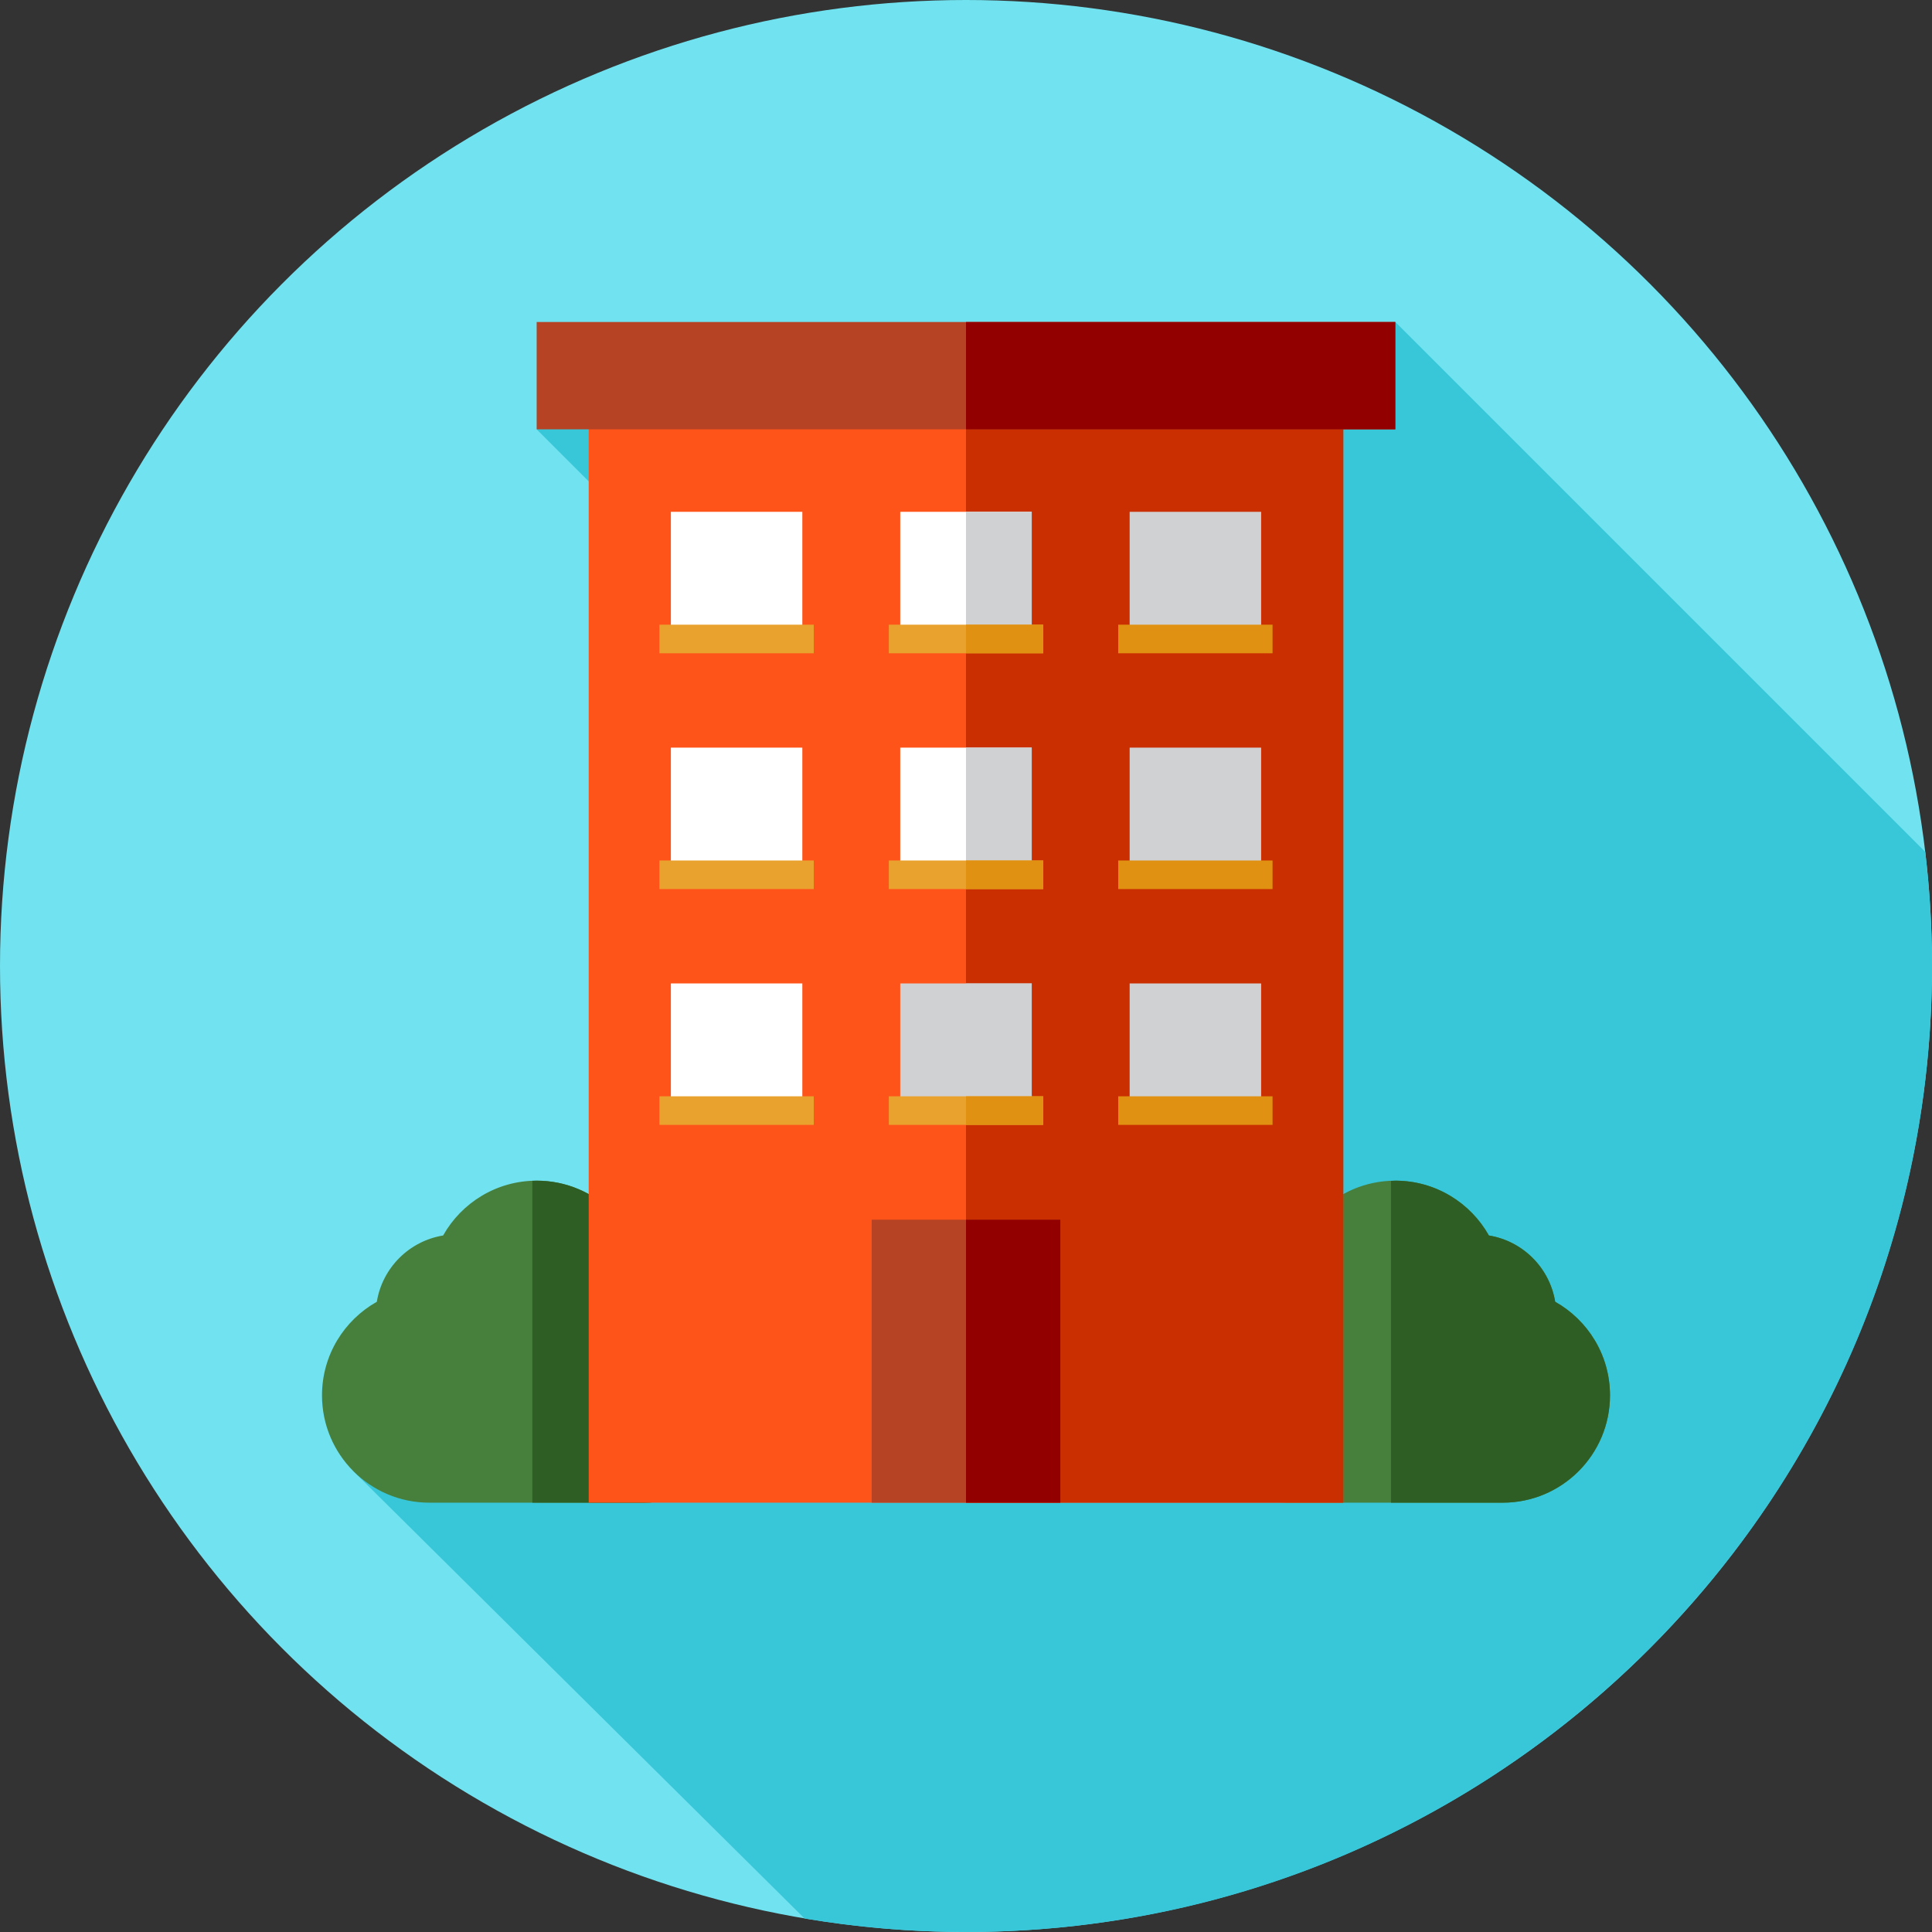 <?xml version="1.0" encoding="iso-8859-1"?>
<!-- Generator: Adobe Illustrator 19.0.0, SVG Export Plug-In . SVG Version: 6.00 Build 0)  -->
<svg version="1.1" id="Layer_1" xmlns="http://www.w3.org/2000/svg" xmlns:xlink="http://www.w3.org/1999/xlink" x="0px" y="0px"
	 viewBox="0 0 512 512" style="enable-background:new 0 0 512 512;" xml:space="preserve">
<rect x="0" y="0" width="512" height="512" fill="#333333" stroke="none"/>
<circle style="fill:#71E2EF;" cx="256" cy="256" r="256"/>
<path style="fill:#38C6D9;" d="M512,256c0-10.23-0.619-20.313-1.786-30.23L369.778,85.333l-68.939,6.034l-117.495-1.688
	l-41.122,24.098L277.64,249.196l-30.689,59.099L93.52,389.746L213.22,508.421C227.133,510.762,241.421,512,256,512
	C397.384,512,512,397.384,512,256z"/>
<path style="fill:#477F3C;" d="M170.667,398.222c15.71,0,28.444-12.734,28.444-28.444s-12.734-28.444-28.444-28.444
	c0-15.71-12.734-28.444-28.444-28.444c-10.65,0-19.918,5.863-24.793,14.527c-9.004,1.472-16.096,8.564-17.568,17.568
	c-8.664,4.875-14.527,14.143-14.527,24.793c0,15.71,12.734,28.444,28.444,28.444H170.667z"/>
<path style="fill:#2E5E24;" d="M170.667,341.333c0-15.71-12.734-28.444-28.444-28.444c-0.386,0-0.767,0.024-1.148,0.04v85.294
	h29.593c15.71,0,28.444-12.734,28.444-28.444S186.377,341.333,170.667,341.333z"/>
<path style="fill:#477F3C;" d="M341.333,398.222c-15.71,0-28.444-12.734-28.444-28.444s12.734-28.444,28.444-28.444
	c0-15.71,12.734-28.444,28.444-28.444c10.65,0,19.918,5.863,24.793,14.527c9.004,1.472,16.096,8.564,17.568,17.568
	c8.664,4.875,14.527,14.143,14.527,24.793c0,15.71-12.734,28.444-28.444,28.444H341.333z"/>
<path style="fill:#2E5E24;" d="M412.139,344.985c-1.472-9.004-8.564-16.096-17.568-17.568c-4.875-8.664-14.143-14.527-24.793-14.527
	c-0.388,0-0.765,0.043-1.148,0.059v85.275h29.593c15.71,0,28.444-12.734,28.444-28.444
	C426.667,359.128,420.804,349.86,412.139,344.985z"/>
<rect x="156.013" y="98.263" style="fill:#FF5419;" width="199.973" height="299.96"/>
<rect x="256" y="98.263" style="fill:#C92F00;" width="99.987" height="299.96"/>
<rect x="177.786" y="135.637" style="fill:#FFFFFF;" width="34.84" height="34.84"/>
<rect x="174.752" y="165.547" style="fill:#EAA22F;" width="40.903" height="7.575"/>
<rect x="299.373" y="135.637" style="fill:#D0D1D3;" width="34.84" height="34.84"/>
<rect x="296.339" y="165.547" style="fill:#E09112;" width="40.903" height="7.575"/>
<rect x="238.571" y="135.637" style="fill:#FFFFFF;" width="34.84" height="34.84"/>
<rect x="256" y="135.637" style="fill:#D0D1D3;" width="17.429" height="34.84"/>
<rect x="235.554" y="165.547" style="fill:#EAA22F;" width="40.903" height="7.575"/>
<rect x="177.786" y="198.128" style="fill:#FFFFFF;" width="34.84" height="34.84"/>
<rect x="174.752" y="228.038" style="fill:#EAA22F;" width="40.903" height="7.575"/>
<rect x="299.373" y="198.128" style="fill:#D0D1D3;" width="34.84" height="34.84"/>
<rect x="296.339" y="228.038" style="fill:#E09112;" width="40.903" height="7.575"/>
<rect x="238.571" y="198.128" style="fill:#FFFFFF;" width="34.84" height="34.84"/>
<rect x="256" y="198.128" style="fill:#D0D1D3;" width="17.429" height="34.84"/>
<rect x="235.554" y="228.038" style="fill:#EAA22F;" width="40.903" height="7.575"/>
<rect x="177.786" y="260.62" style="fill:#FFFFFF;" width="34.84" height="34.84"/>
<rect x="174.752" y="290.53" style="fill:#EAA22F;" width="40.903" height="7.575"/>
<rect x="299.373" y="260.62" style="fill:#D0D1D3;" width="34.84" height="34.84"/>
<rect x="296.339" y="290.53" style="fill:#E09112;" width="40.903" height="7.575"/>
<g>
	<rect x="238.571" y="260.62" style="fill:#D0D1D3;" width="34.84" height="34.84"/>
	<rect x="256" y="260.62" style="fill:#D0D1D3;" width="17.429" height="34.84"/>
</g>
<rect x="235.554" y="290.53" style="fill:#EAA22F;" width="40.903" height="7.575"/>
<g>
	<rect x="256" y="165.547" style="fill:#E09112;" width="20.451" height="7.575"/>
	<rect x="256" y="228.038" style="fill:#E09112;" width="20.451" height="7.575"/>
	<rect x="256" y="290.53" style="fill:#E09112;" width="20.451" height="7.575"/>
</g>
<rect x="231.003" y="323.232" style="fill:#B54324;" width="49.993" height="74.99"/>
<rect x="256" y="323.232" style="fill:#930000;" width="24.997" height="74.99"/>
<rect x="142.222" y="85.333" style="fill:#B54324;" width="227.556" height="28.444"/>
<rect x="256" y="85.333" style="fill:#930000;" width="113.778" height="28.444"/>
<g>
</g>
<g>
</g>
<g>
</g>
<g>
</g>
<g>
</g>
<g>
</g>
<g>
</g>
<g>
</g>
<g>
</g>
<g>
</g>
<g>
</g>
<g>
</g>
<g>
</g>
<g>
</g>
<g>
</g>
</svg>
